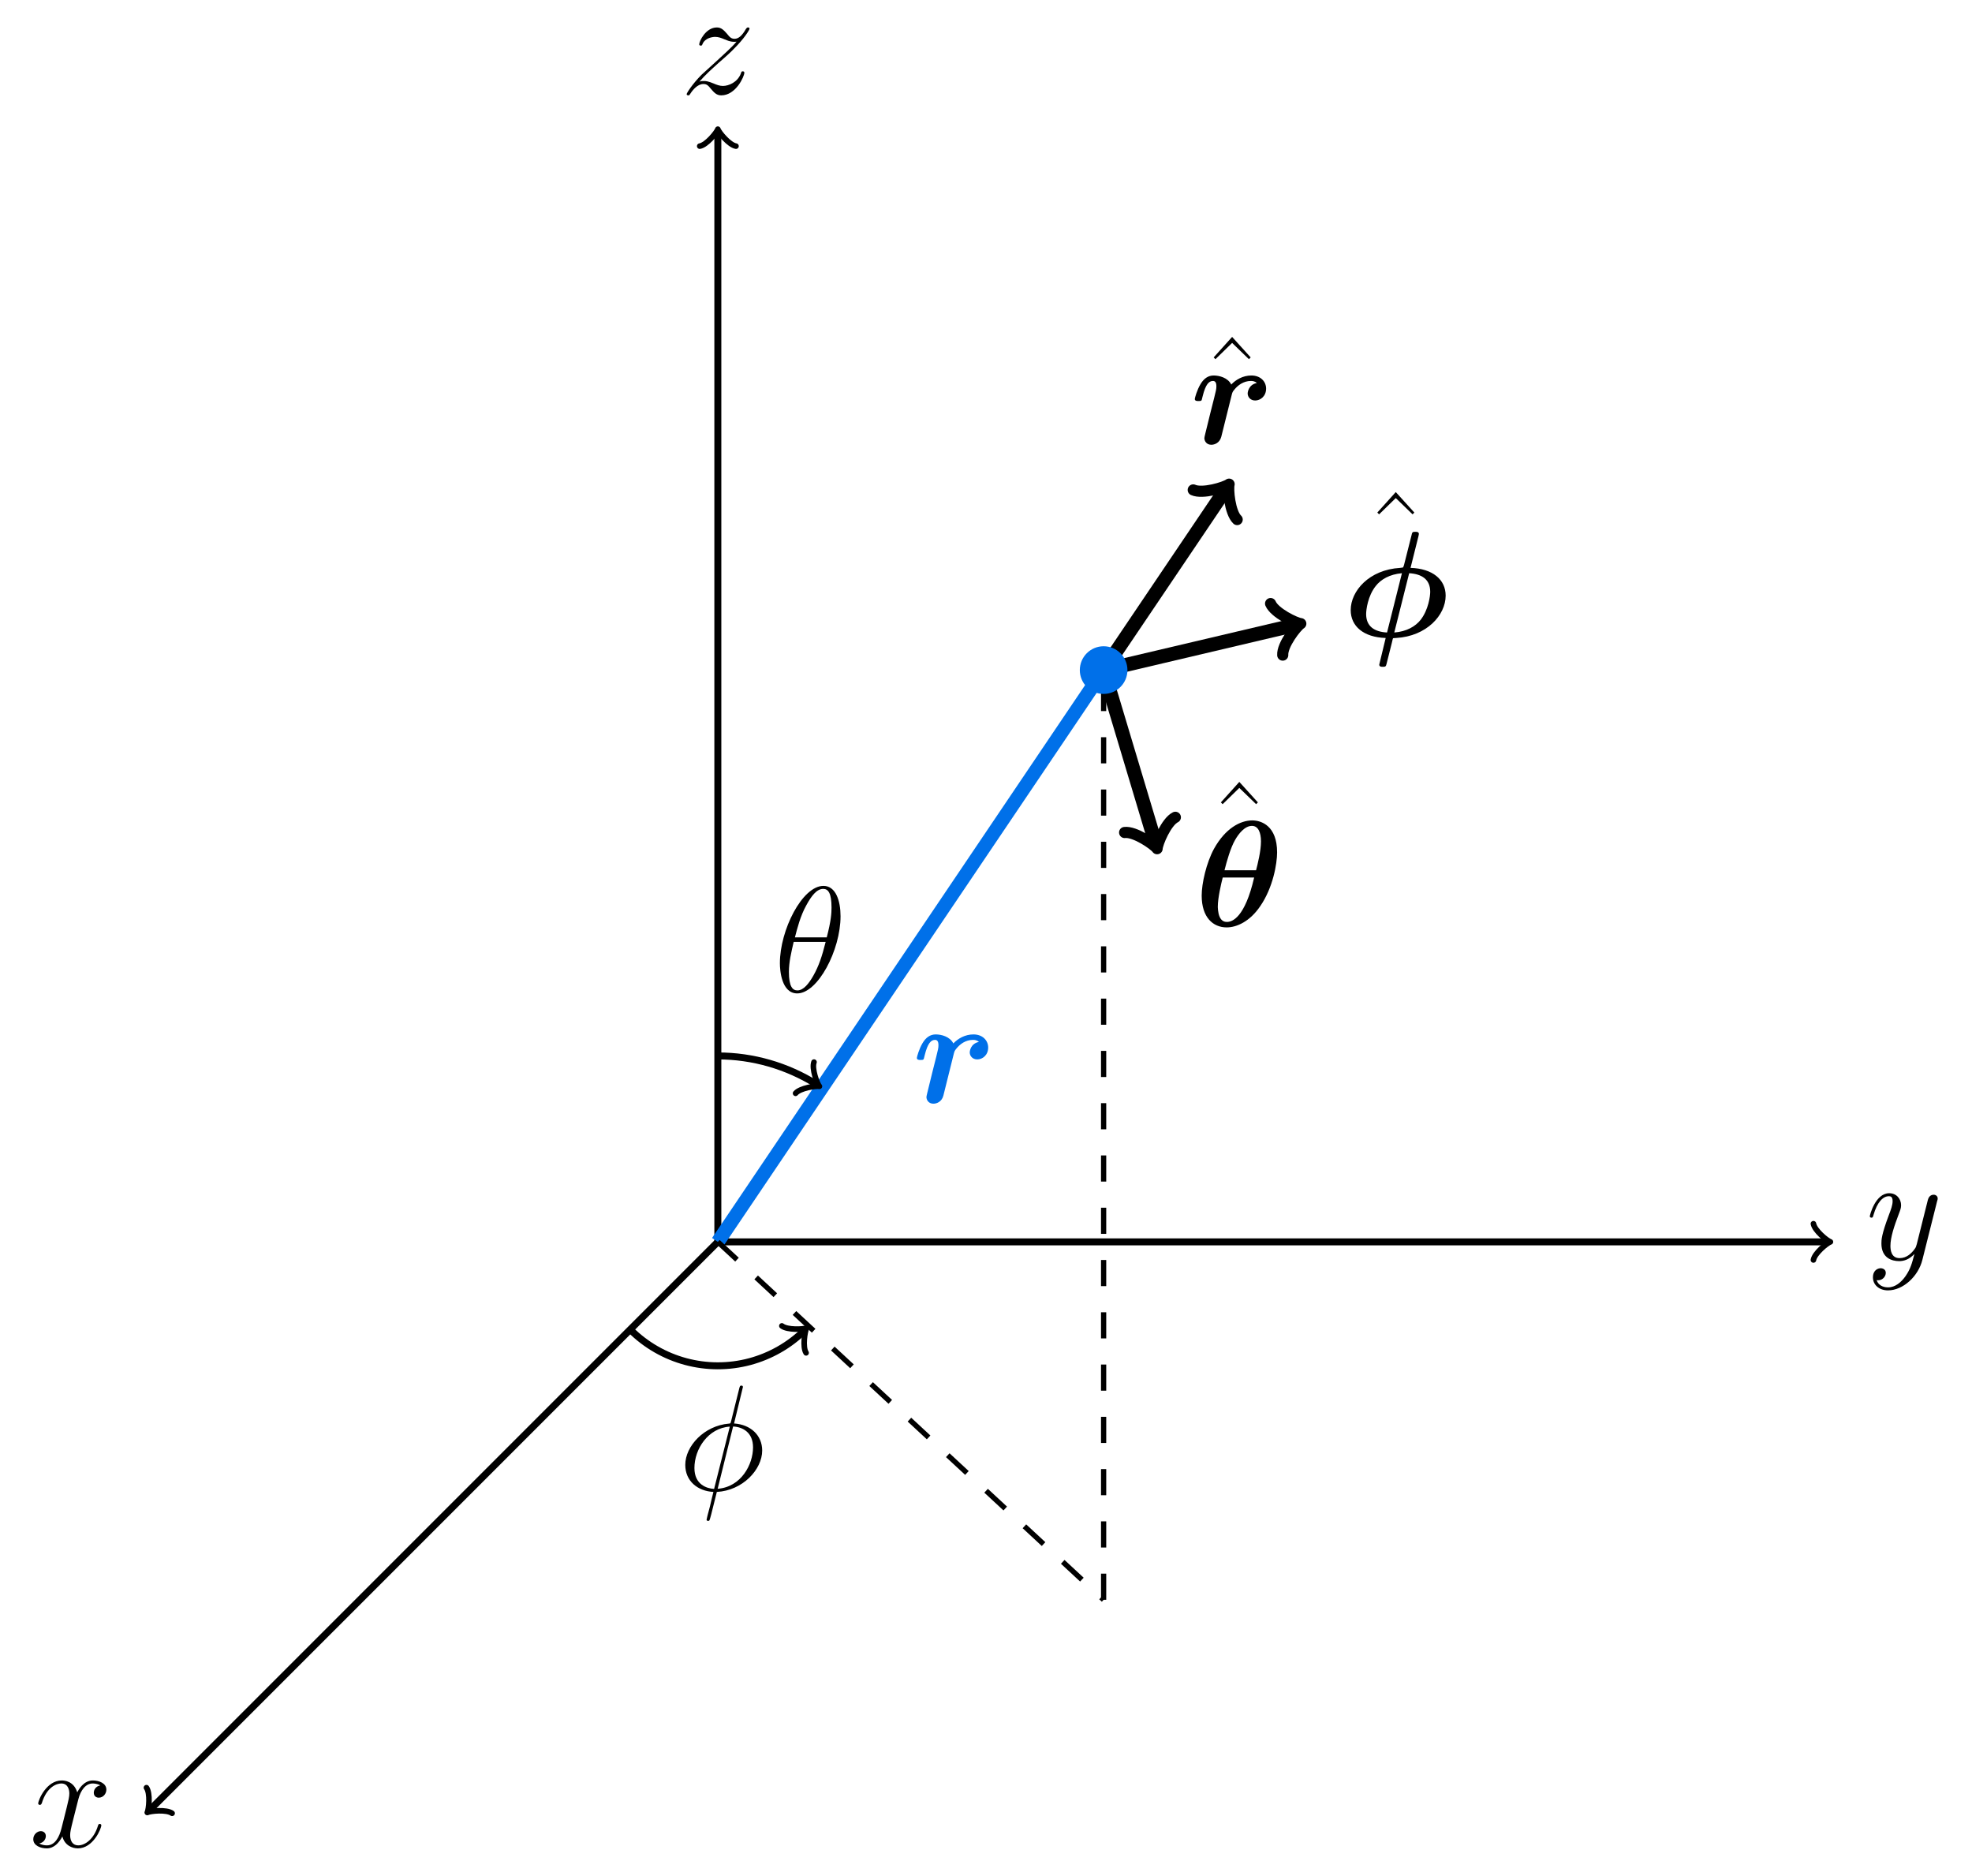 <?xml version="1.0" encoding="UTF-8"?>
<svg xmlns="http://www.w3.org/2000/svg" xmlns:xlink="http://www.w3.org/1999/xlink" width="225.533" height="214.517" viewBox="0 0 225.533 214.517">
<defs>
<g>
<g id="glyph-0-0">
<path d="M 8.156 -7.031 C 7.609 -6.922 7.406 -6.516 7.406 -6.188 C 7.406 -5.766 7.734 -5.625 7.969 -5.625 C 8.484 -5.625 8.844 -6.078 8.844 -6.547 C 8.844 -7.266 8.031 -7.594 7.297 -7.594 C 6.25 -7.594 5.672 -6.562 5.516 -6.234 C 5.109 -7.531 4.047 -7.594 3.734 -7.594 C 1.984 -7.594 1.047 -5.344 1.047 -4.953 C 1.047 -4.891 1.125 -4.797 1.234 -4.797 C 1.375 -4.797 1.406 -4.906 1.453 -4.969 C 2.031 -6.891 3.188 -7.25 3.688 -7.25 C 4.453 -7.25 4.609 -6.531 4.609 -6.109 C 4.609 -5.734 4.516 -5.344 4.312 -4.516 L 3.719 -2.156 C 3.469 -1.125 2.969 -0.172 2.047 -0.172 C 1.969 -0.172 1.531 -0.172 1.172 -0.391 C 1.797 -0.516 1.922 -1.031 1.922 -1.234 C 1.922 -1.578 1.672 -1.797 1.344 -1.797 C 0.938 -1.797 0.484 -1.422 0.484 -0.875 C 0.484 -0.156 1.297 0.172 2.031 0.172 C 2.859 0.172 3.438 -0.484 3.812 -1.188 C 4.078 -0.172 4.938 0.172 5.578 0.172 C 7.328 0.172 8.266 -2.078 8.266 -2.469 C 8.266 -2.547 8.203 -2.625 8.094 -2.625 C 7.938 -2.625 7.922 -2.531 7.875 -2.391 C 7.406 -0.875 6.406 -0.172 5.625 -0.172 C 5.031 -0.172 4.703 -0.625 4.703 -1.328 C 4.703 -1.703 4.766 -1.984 5.047 -3.109 L 5.641 -5.453 C 5.906 -6.484 6.484 -7.25 7.281 -7.25 C 7.312 -7.25 7.797 -7.25 8.156 -7.031 Z M 8.156 -7.031 "/>
</g>
<g id="glyph-0-1">
<path d="M 4.531 1.922 C 4.062 2.578 3.391 3.172 2.547 3.172 C 2.344 3.172 1.516 3.141 1.25 2.344 C 1.312 2.359 1.391 2.359 1.422 2.359 C 1.953 2.359 2.297 1.906 2.297 1.516 C 2.297 1.125 1.969 0.984 1.703 0.984 C 1.422 0.984 0.828 1.188 0.828 2.031 C 0.828 2.906 1.562 3.516 2.547 3.516 C 4.266 3.516 6.016 1.922 6.484 0.016 L 8.172 -6.703 C 8.203 -6.781 8.234 -6.891 8.234 -6.984 C 8.234 -7.25 8.031 -7.422 7.766 -7.422 C 7.609 -7.422 7.25 -7.359 7.109 -6.828 L 5.844 -1.781 C 5.75 -1.469 5.75 -1.422 5.609 -1.234 C 5.266 -0.75 4.703 -0.172 3.875 -0.172 C 2.906 -0.172 2.828 -1.125 2.828 -1.578 C 2.828 -2.562 3.281 -3.891 3.75 -5.125 C 3.938 -5.625 4.047 -5.875 4.047 -6.219 C 4.047 -6.938 3.531 -7.594 2.688 -7.594 C 1.109 -7.594 0.469 -5.094 0.469 -4.953 C 0.469 -4.891 0.531 -4.797 0.656 -4.797 C 0.812 -4.797 0.828 -4.875 0.891 -5.109 C 1.312 -6.562 1.969 -7.25 2.641 -7.25 C 2.797 -7.25 3.078 -7.25 3.078 -6.688 C 3.078 -6.234 2.891 -5.734 2.641 -5.078 C 1.797 -2.828 1.797 -2.25 1.797 -1.844 C 1.797 -0.203 2.969 0.172 3.828 0.172 C 4.328 0.172 4.938 0.016 5.547 -0.625 L 5.562 -0.609 C 5.297 0.406 5.125 1.078 4.531 1.922 Z M 4.531 1.922 "/>
</g>
<g id="glyph-0-2">
<path d="M 2.188 -1.391 C 2.922 -2.234 3.531 -2.766 4.391 -3.547 C 5.422 -4.438 5.875 -4.875 6.109 -5.125 C 7.312 -6.312 7.922 -7.312 7.922 -7.453 C 7.922 -7.594 7.781 -7.594 7.75 -7.594 C 7.625 -7.594 7.594 -7.531 7.5 -7.406 C 7.078 -6.656 6.656 -6.297 6.219 -6.297 C 5.859 -6.297 5.672 -6.453 5.344 -6.875 C 4.969 -7.297 4.688 -7.594 4.188 -7.594 C 2.922 -7.594 2.172 -6.031 2.172 -5.672 C 2.172 -5.609 2.188 -5.516 2.344 -5.516 C 2.484 -5.516 2.5 -5.578 2.547 -5.703 C 2.844 -6.391 3.672 -6.516 4 -6.516 C 4.359 -6.516 4.703 -6.391 5.062 -6.234 C 5.719 -5.953 5.984 -5.953 6.172 -5.953 C 6.281 -5.953 6.359 -5.953 6.438 -5.969 C 5.875 -5.297 4.938 -4.484 4.172 -3.766 L 2.422 -2.172 C 1.375 -1.109 0.734 -0.094 0.734 0.031 C 0.734 0.141 0.828 0.172 0.938 0.172 C 1.031 0.172 1.047 0.156 1.172 -0.047 C 1.453 -0.484 2 -1.125 2.641 -1.125 C 3 -1.125 3.172 -1 3.516 -0.562 C 3.844 -0.188 4.125 0.172 4.688 0.172 C 6.375 0.172 7.328 -2.016 7.328 -2.406 C 7.328 -2.484 7.312 -2.578 7.141 -2.578 C 7.016 -2.578 6.984 -2.516 6.938 -2.344 C 6.562 -1.328 5.547 -0.906 4.875 -0.906 C 4.516 -0.906 4.172 -1.031 3.812 -1.188 C 3.109 -1.469 2.922 -1.469 2.703 -1.469 C 2.531 -1.469 2.344 -1.469 2.188 -1.391 Z M 2.188 -1.391 "/>
</g>
<g id="glyph-0-3">
<path d="M 7.625 -8.656 C 7.625 -10.422 7.078 -12.125 5.672 -12.125 C 3.25 -12.125 0.688 -7.078 0.688 -3.281 C 0.688 -2.5 0.859 0.172 2.672 0.172 C 5.016 0.172 7.625 -4.75 7.625 -8.656 Z M 2.406 -6.234 C 2.672 -7.25 3.031 -8.703 3.719 -9.922 C 4.281 -10.953 4.891 -11.781 5.641 -11.781 C 6.219 -11.781 6.594 -11.297 6.594 -9.641 C 6.594 -9.016 6.547 -8.156 6.047 -6.234 Z M 5.922 -5.719 C 5.5 -4.031 5.125 -2.938 4.516 -1.859 C 4.016 -0.984 3.406 -0.172 2.688 -0.172 C 2.156 -0.172 1.719 -0.578 1.719 -2.297 C 1.719 -3.406 2 -4.578 2.266 -5.719 Z M 5.922 -5.719 "/>
</g>
<g id="glyph-0-4">
<path d="M 7.406 -11.797 C 7.406 -11.953 7.281 -11.953 7.234 -11.953 C 7.078 -11.953 7.062 -11.922 6.984 -11.625 L 6.062 -7.922 C 6.016 -7.703 5.984 -7.672 5.969 -7.656 C 5.953 -7.625 5.844 -7.609 5.797 -7.609 C 2.984 -7.375 0.812 -5.047 0.812 -2.891 C 0.812 -1.031 2.234 0.109 4.031 0.203 C 3.891 0.734 3.766 1.297 3.641 1.828 C 3.391 2.734 3.25 3.312 3.25 3.375 C 3.25 3.406 3.25 3.516 3.422 3.516 C 3.484 3.516 3.547 3.516 3.578 3.438 C 3.609 3.406 3.719 3 3.781 2.766 L 4.422 0.203 C 7.375 0.047 9.609 -2.359 9.609 -4.531 C 9.609 -6.266 8.297 -7.5 6.391 -7.625 Z M 6.281 -7.281 C 7.422 -7.219 8.562 -6.578 8.562 -4.891 C 8.562 -2.938 7.203 -0.359 4.516 -0.156 Z M 4.109 -0.141 C 3.266 -0.188 1.859 -0.641 1.859 -2.531 C 1.859 -4.703 3.422 -7.109 5.906 -7.266 Z M 4.109 -0.141 "/>
</g>
<g id="glyph-1-0">
<path d="M 7.641 -6.922 C 6.703 -6.734 6.594 -5.891 6.594 -5.719 C 6.594 -5.344 6.891 -4.922 7.453 -4.922 C 8.047 -4.922 8.703 -5.406 8.703 -6.281 C 8.703 -7.078 8.078 -7.781 7.016 -7.781 C 6.047 -7.781 5.234 -7.297 4.719 -6.75 C 4.312 -7.547 3.328 -7.781 2.703 -7.781 C 2.062 -7.781 1.578 -7.422 1.203 -6.797 C 0.797 -6.125 0.547 -5.203 0.547 -5.094 C 0.547 -4.859 0.812 -4.859 0.969 -4.859 C 1.156 -4.859 1.219 -4.859 1.312 -4.938 C 1.344 -4.969 1.344 -5.016 1.453 -5.438 C 1.781 -6.75 2.156 -7.156 2.625 -7.156 C 2.875 -7.156 3.016 -6.984 3.016 -6.547 C 3.016 -6.234 2.969 -6.047 2.766 -5.234 C 2.688 -4.938 2.406 -3.812 2.297 -3.375 C 2.219 -3.047 2.031 -2.266 1.953 -1.969 C 1.844 -1.516 1.641 -0.734 1.641 -0.625 C 1.641 -0.266 1.906 0.141 2.438 0.141 C 2.797 0.141 3.391 -0.062 3.578 -0.781 C 3.594 -0.828 4.766 -5.516 4.781 -5.609 C 4.859 -5.875 4.859 -5.906 5.078 -6.172 C 5.469 -6.656 6.109 -7.156 6.969 -7.156 C 7.406 -7.156 7.594 -6.969 7.641 -6.922 Z M 7.641 -6.922 "/>
</g>
<g id="glyph-1-1">
<path d="M 8.719 -11.453 C 8.766 -11.656 8.766 -11.688 8.766 -11.703 C 8.766 -11.953 8.516 -11.953 8.375 -11.953 C 8.031 -11.953 8 -11.922 7.922 -11.547 L 7.062 -8.141 C 6.984 -7.922 6.984 -7.906 6.969 -7.891 C 6.938 -7.875 6.922 -7.859 6.625 -7.828 C 3.078 -7.625 0.969 -5.188 0.969 -3 C 0.969 -1.156 2.438 0.109 4.969 0.188 L 4.234 3.234 C 4.234 3.484 4.484 3.484 4.625 3.484 C 4.906 3.484 5 3.469 5.062 3.172 L 5.672 0.75 C 5.781 0.266 5.797 0.234 5.812 0.219 C 5.859 0.203 5.891 0.203 6.172 0.188 C 9.656 -0.016 11.828 -2.422 11.828 -4.656 C 11.828 -6.484 10.344 -7.75 7.812 -7.828 Z M 5.125 -0.438 C 3.656 -0.516 2.734 -1.156 2.734 -2.547 C 2.734 -3.031 2.922 -4.609 3.828 -5.75 C 4.422 -6.516 5.422 -7.094 6.828 -7.219 Z M 7.656 -7.219 C 9.141 -7.125 10.062 -6.484 10.062 -5.094 C 10.062 -4.609 9.859 -3.031 8.969 -1.891 C 8.375 -1.141 7.375 -0.547 5.953 -0.438 Z M 7.656 -7.219 "/>
</g>
<g id="glyph-1-2">
<path d="M 9.422 -8.438 C 9.422 -11.469 7.625 -12.094 6.578 -12.094 C 5.219 -12.094 3.5 -11.188 2.203 -8.844 C 1.328 -7.234 0.797 -4.891 0.797 -3.5 C 0.797 -1 2.094 0.141 3.656 0.141 C 4.797 0.141 6.312 -0.531 7.5 -2.297 C 8.953 -4.406 9.422 -7.141 9.422 -8.438 Z M 3.406 -6.391 C 3.656 -7.391 4.094 -8.953 4.609 -9.844 C 5.016 -10.562 5.719 -11.469 6.547 -11.469 C 7.266 -11.469 7.578 -10.703 7.578 -9.688 C 7.578 -8.609 7.203 -7.109 7.016 -6.391 Z M 6.797 -5.562 C 5.734 -0.953 4.281 -0.484 3.688 -0.484 C 3.438 -0.484 3.078 -0.547 2.844 -1.078 C 2.641 -1.547 2.641 -2.219 2.641 -2.234 C 2.641 -3.219 3.016 -4.828 3.203 -5.562 Z M 6.797 -5.562 "/>
</g>
<g id="glyph-2-0">
<path d="M 3.938 -11.953 L 1.828 -9.609 L 2.031 -9.406 L 3.938 -11.266 L 5.859 -9.406 L 6.062 -9.609 Z M 3.938 -11.953 "/>
</g>
</g>
<clipPath id="clip-0">
<path clip-rule="nonzero" d="M 5 130 L 94 130 L 94 214.516 L 5 214.516 Z M 5 130 "/>
</clipPath>
</defs>
<g clip-path="url(#clip-0)">
<path fill="none" stroke-width="0.797" stroke-linecap="butt" stroke-linejoin="miter" stroke="rgb(0%, 0%, 0%)" stroke-opacity="1" stroke-miterlimit="10" d="M -0 -0.001 L -64.981 -64.981 " transform="matrix(1, 0, 0, -1, 82.098, 142.011)"/>
</g>
<path fill="none" stroke-width="0.638" stroke-linecap="round" stroke-linejoin="round" stroke="rgb(0%, 0%, 0%)" stroke-opacity="1" stroke-miterlimit="10" d="M -1.556 2.072 C -1.427 1.296 -0.001 0.13 0.388 0 C -0.001 -0.13 -1.427 -1.295 -1.554 -2.074 " transform="matrix(-0.707, 0.707, 0.707, 0.707, 17.118, 206.991)"/>
<g fill="rgb(0%, 0%, 0%)" fill-opacity="1">
<use xlink:href="#glyph-0-0" x="3.321" y="211.196"/>
</g>
<path fill="none" stroke-width="0.797" stroke-linecap="butt" stroke-linejoin="miter" stroke="rgb(0%, 0%, 0%)" stroke-opacity="1" stroke-miterlimit="10" d="M -0 -0.001 L 126.855 -0.001 " transform="matrix(1, 0, 0, -1, 82.098, 142.011)"/>
<path fill="none" stroke-width="0.638" stroke-linecap="round" stroke-linejoin="round" stroke="rgb(0%, 0%, 0%)" stroke-opacity="1" stroke-miterlimit="10" d="M -1.553 2.074 C -1.424 1.296 0.002 0.128 0.389 -0.001 C 0.002 -0.13 -1.424 -1.294 -1.553 -2.071 " transform="matrix(1, 0, 0, -1, 208.951, 142.011)"/>
<g fill="rgb(0%, 0%, 0%)" fill-opacity="1">
<use xlink:href="#glyph-0-1" x="213.376" y="144.043"/>
</g>
<path fill="none" stroke-width="0.797" stroke-linecap="butt" stroke-linejoin="miter" stroke="rgb(0%, 0%, 0%)" stroke-opacity="1" stroke-miterlimit="10" d="M -0 -0.001 L -0 126.855 " transform="matrix(1, 0, 0, -1, 82.098, 142.011)"/>
<path fill="none" stroke-width="0.638" stroke-linecap="round" stroke-linejoin="round" stroke="rgb(0%, 0%, 0%)" stroke-opacity="1" stroke-miterlimit="10" d="M -1.553 2.071 C -1.424 1.293 0.001 0.129 0.388 0 C 0.001 -0.129 -1.424 -1.297 -1.553 -2.074 " transform="matrix(0, -1, -1, 0, 82.098, 15.158)"/>
<g fill="rgb(0%, 0%, 0%)" fill-opacity="1">
<use xlink:href="#glyph-0-2" x="77.799" y="10.733"/>
</g>
<path fill="none" stroke-width="1.594" stroke-linecap="butt" stroke-linejoin="miter" stroke="rgb(0%, 44.118%, 91.248%)" stroke-opacity="1" stroke-miterlimit="10" d="M -0 -0.001 L 44.121 65.382 " transform="matrix(1, 0, 0, -1, 82.098, 142.011)"/>
<g fill="rgb(0%, 44.118%, 91.248%)" fill-opacity="1">
<use xlink:href="#glyph-1-0" x="104.313" y="126.07"/>
</g>
<path fill="none" stroke-width="0.598" stroke-linecap="butt" stroke-linejoin="miter" stroke="rgb(0%, 0%, 0%)" stroke-opacity="1" stroke-dasharray="2.989 2.989" stroke-miterlimit="10" d="M -0 -0.001 L 44.121 -40.93 " transform="matrix(1, 0, 0, -1, 82.098, 142.011)"/>
<path fill="none" stroke-width="0.598" stroke-linecap="butt" stroke-linejoin="miter" stroke="rgb(0%, 0%, 0%)" stroke-opacity="1" stroke-dasharray="2.989 2.989" stroke-miterlimit="10" d="M 44.121 -40.93 L 44.121 65.382 " transform="matrix(1, 0, 0, -1, 82.098, 142.011)"/>
<path fill="none" stroke-width="0.797" stroke-linecap="butt" stroke-linejoin="miter" stroke="rgb(0%, 0%, 0%)" stroke-opacity="1" stroke-miterlimit="10" d="M 11.3 18.007 C 7.918 20.128 4 21.261 -0 21.261 " transform="matrix(1, 0, 0, -1, 82.098, 142.011)"/>
<path fill="none" stroke-width="0.638" stroke-linecap="round" stroke-linejoin="round" stroke="rgb(0%, 0%, 0%)" stroke-opacity="1" stroke-miterlimit="10" d="M -1.555 2.073 C -1.423 1.294 -0 0.128 0.389 -0 C 0.002 -0.129 -1.424 -1.296 -1.555 -2.072 " transform="matrix(0.861, 0.508, 0.508, -0.861, 93.38, 124.029)"/>
<g fill="rgb(0%, 0%, 0%)" fill-opacity="1">
<use xlink:href="#glyph-0-3" x="88.506" y="113.428"/>
</g>
<path fill="none" stroke-width="0.797" stroke-linecap="butt" stroke-linejoin="miter" stroke="rgb(0%, 0%, 0%)" stroke-opacity="1" stroke-miterlimit="10" d="M -10.024 -10.02 C -6.442 -13.602 -1.223 -15.001 3.668 -13.692 C 6.015 -13.059 8.16 -11.837 9.894 -10.145 " transform="matrix(1, 0, 0, -1, 82.098, 142.011)"/>
<path fill="none" stroke-width="0.638" stroke-linecap="round" stroke-linejoin="round" stroke="rgb(0%, 0%, 0%)" stroke-opacity="1" stroke-miterlimit="10" d="M -1.555 2.071 C -1.425 1.297 -0.001 0.129 0.388 0.001 C -0.001 -0.128 -1.427 -1.295 -1.554 -2.073 " transform="matrix(0.744, -0.668, -0.668, -0.744, 91.962, 152.123)"/>
<g fill="rgb(0%, 0%, 0%)" fill-opacity="1">
<use xlink:href="#glyph-0-4" x="77.561" y="170.404"/>
</g>
<path fill="none" stroke-width="1.594" stroke-linecap="butt" stroke-linejoin="miter" stroke="rgb(0%, 0%, 0%)" stroke-opacity="1" stroke-miterlimit="10" d="M 44.121 65.382 L 58.152 86.175 " transform="matrix(1, 0, 0, -1, 82.098, 142.011)"/>
<path fill="none" stroke-width="1.275" stroke-linecap="round" stroke-linejoin="round" stroke="rgb(0%, 0%, 0%)" stroke-opacity="1" stroke-miterlimit="10" d="M -2.272 3.031 C -2.082 1.891 -0.001 0.19 0.567 -0.002 C 0.001 -0.191 -2.082 -1.894 -2.272 -3.03 " transform="matrix(0.559, -0.829, -0.829, -0.559, 140.251, 55.836)"/>
<g fill="rgb(0%, 0%, 0%)" fill-opacity="1">
<use xlink:href="#glyph-2-0" x="136.977" y="50.48"/>
</g>
<g fill="rgb(0%, 0%, 0%)" fill-opacity="1">
<use xlink:href="#glyph-1-0" x="136.099" y="50.72"/>
</g>
<path fill="none" stroke-width="1.594" stroke-linecap="butt" stroke-linejoin="miter" stroke="rgb(0%, 0%, 0%)" stroke-opacity="1" stroke-miterlimit="10" d="M 44.121 65.382 L 66.121 70.562 " transform="matrix(1, 0, 0, -1, 82.098, 142.011)"/>
<path fill="none" stroke-width="1.275" stroke-linecap="round" stroke-linejoin="round" stroke="rgb(0%, 0%, 0%)" stroke-opacity="1" stroke-miterlimit="10" d="M -2.272 3.029 C -2.082 1.893 0.001 0.19 0.567 0.001 C -0 -0.191 -2.082 -1.892 -2.269 -3.027 " transform="matrix(0.973, -0.229, -0.229, -0.973, 148.218, 71.447)"/>
<g fill="rgb(0%, 0%, 0%)" fill-opacity="1">
<use xlink:href="#glyph-2-0" x="155.693" y="68.222"/>
</g>
<g fill="rgb(0%, 0%, 0%)" fill-opacity="1">
<use xlink:href="#glyph-1-1" x="153.508" y="72.767"/>
</g>
<path fill="none" stroke-width="1.594" stroke-linecap="butt" stroke-linejoin="miter" stroke="rgb(0%, 0%, 0%)" stroke-opacity="1" stroke-miterlimit="10" d="M 44.121 65.382 L 50.078 45.507 " transform="matrix(1, 0, 0, -1, 82.098, 142.011)"/>
<path fill="none" stroke-width="1.275" stroke-linecap="round" stroke-linejoin="round" stroke="rgb(0%, 0%, 0%)" stroke-opacity="1" stroke-miterlimit="10" d="M -2.271 3.027 C -2.081 1.893 -0.002 0.19 0.569 -0.002 C -0.001 -0.19 -2.081 -1.891 -2.271 -3.029 " transform="matrix(0.287, 0.958, 0.958, -0.287, 132.174, 96.505)"/>
<g fill="rgb(0%, 0%, 0%)" fill-opacity="1">
<use xlink:href="#glyph-2-0" x="137.8" y="101.366"/>
</g>
<g fill="rgb(0%, 0%, 0%)" fill-opacity="1">
<use xlink:href="#glyph-1-2" x="136.637" y="105.91"/>
</g>
<path fill-rule="nonzero" fill="rgb(0%, 44.118%, 91.248%)" fill-opacity="1" stroke-width="1.196" stroke-linecap="butt" stroke-linejoin="miter" stroke="rgb(0%, 44.118%, 91.248%)" stroke-opacity="1" stroke-miterlimit="10" d="M 46.246 65.382 C 46.246 66.558 45.297 67.511 44.121 67.511 C 42.945 67.511 41.996 66.558 41.996 65.382 C 41.996 64.21 42.945 63.257 44.121 63.257 C 45.297 63.257 46.246 64.21 46.246 65.382 Z M 46.246 65.382 " transform="matrix(1, 0, 0, -1, 82.098, 142.011)"/>
</svg>
